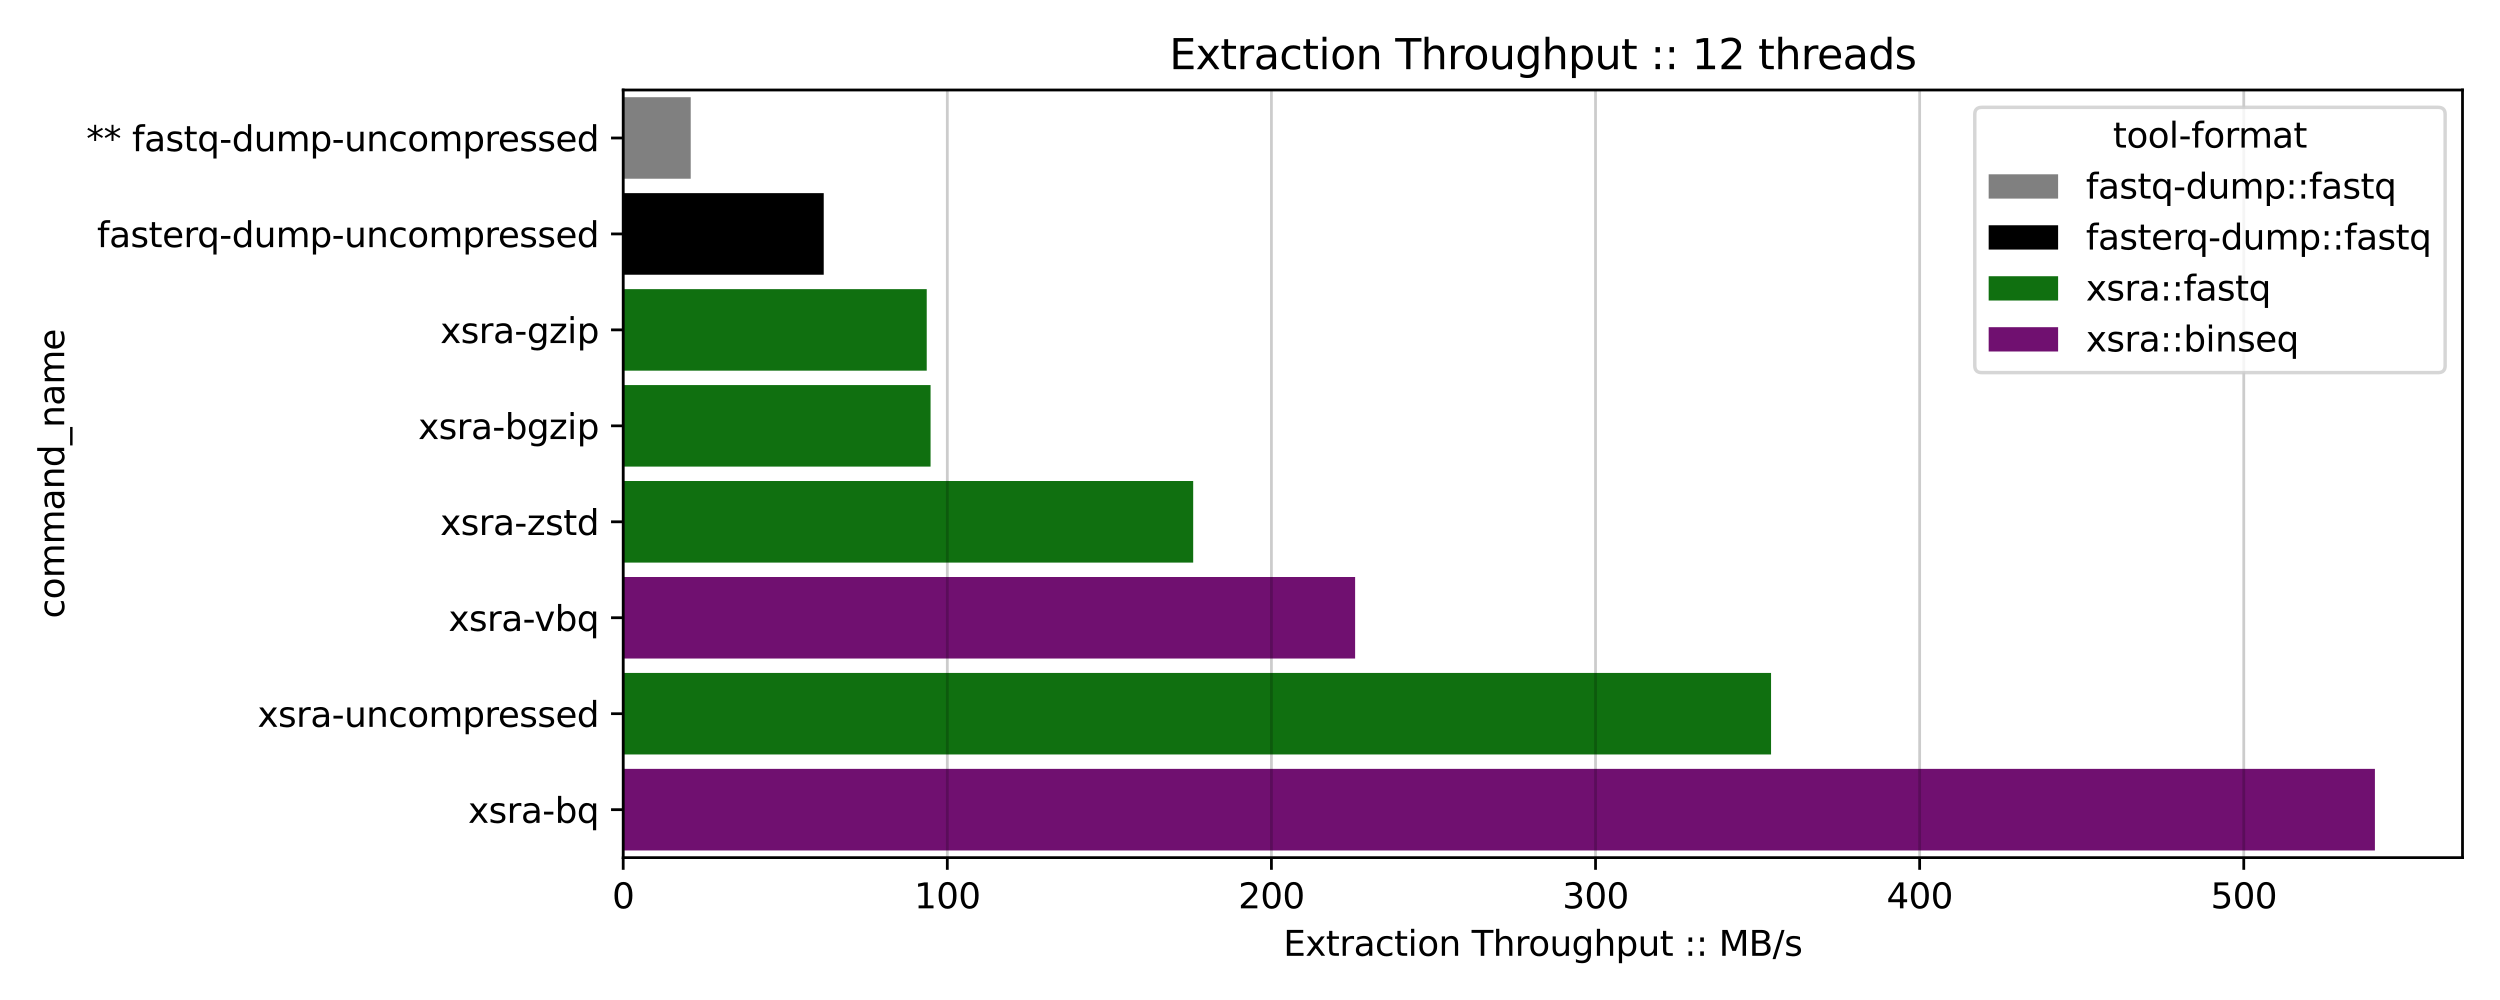 <?xml version="1.0" encoding="utf-8" standalone="no"?>
<!DOCTYPE svg PUBLIC "-//W3C//DTD SVG 1.1//EN"
  "http://www.w3.org/Graphics/SVG/1.1/DTD/svg11.dtd">
<svg xmlns:xlink="http://www.w3.org/1999/xlink" width="720pt" height="288pt" viewBox="0 0 720 288" xmlns="http://www.w3.org/2000/svg" version="1.1">
 <defs>
  <style type="text/css">*{stroke-linejoin: round; stroke-linecap: butt}</style>
 </defs>
 <g id="figure_1">
  <g id="patch_1">
   <path d="M 0 288 
L 720 288 
L 720 0 
L 0 0 
z
" style="fill: #ffffff"/>
  </g>
  <g id="axes_1">
   <g id="patch_2">
    <path d="M 179.48 247 
L 709.2 247 
L 709.2 25.92 
L 179.48 25.92 
z
" style="fill: #ffffff"/>
   </g>
   <g id="patch_3">
    <path d="M 179.48 27.993 
L 198.928 27.993 
L 198.928 51.482 
L 179.48 51.482 
z
" clip-path="url(#p3d5d126e64)" style="fill: #808080"/>
   </g>
   <g id="patch_4">
    <path d="M 179.48 55.628 
L 237.234 55.628 
L 237.234 79.117 
L 179.48 79.117 
z
" clip-path="url(#p3d5d126e64)"/>
   </g>
   <g id="patch_5">
    <path d="M 179.48 83.263 
L 266.899 83.263 
L 266.899 106.752 
L 179.48 106.752 
z
" clip-path="url(#p3d5d126e64)" style="fill: #107010"/>
   </g>
   <g id="patch_6">
    <path d="M 179.48 110.898 
L 268.004 110.898 
L 268.004 134.387 
L 179.48 134.387 
z
" clip-path="url(#p3d5d126e64)" style="fill: #107010"/>
   </g>
   <g id="patch_7">
    <path d="M 179.48 138.533 
L 343.639 138.533 
L 343.639 162.022 
L 179.48 162.022 
z
" clip-path="url(#p3d5d126e64)" style="fill: #107010"/>
   </g>
   <g id="patch_8">
    <path d="M 179.48 193.803 
L 510.064 193.803 
L 510.064 217.292 
L 179.48 217.292 
z
" clip-path="url(#p3d5d126e64)" style="fill: #107010"/>
   </g>
   <g id="patch_9">
    <path d="M 179.48 166.168 
L 390.275 166.168 
L 390.275 189.657 
L 179.48 189.657 
z
" clip-path="url(#p3d5d126e64)" style="fill: #701070"/>
   </g>
   <g id="patch_10">
    <path d="M 179.48 221.438 
L 683.975 221.438 
L 683.975 244.927 
L 179.48 244.927 
z
" clip-path="url(#p3d5d126e64)" style="fill: #701070"/>
   </g>
   <g id="patch_11">
    <path d="M 179.48 39.737 
L 179.48 39.737 
L 179.48 39.737 
L 179.48 39.737 
z
" clip-path="url(#p3d5d126e64)" style="fill: #808080"/>
   </g>
   <g id="patch_12">
    <path d="M 179.48 39.737 
L 179.48 39.737 
L 179.48 39.737 
L 179.48 39.737 
z
" clip-path="url(#p3d5d126e64)"/>
   </g>
   <g id="patch_13">
    <path d="M 179.48 39.737 
L 179.48 39.737 
L 179.48 39.737 
L 179.48 39.737 
z
" clip-path="url(#p3d5d126e64)" style="fill: #107010"/>
   </g>
   <g id="patch_14">
    <path d="M 179.48 39.737 
L 179.48 39.737 
L 179.48 39.737 
L 179.48 39.737 
z
" clip-path="url(#p3d5d126e64)" style="fill: #701070"/>
   </g>
   <g id="matplotlib.axis_1">
    <g id="xtick_1">
     <g id="line2d_1">
      <path d="M 179.48 247 
L 179.48 25.92 
" clip-path="url(#p3d5d126e64)" style="fill: none; stroke: #000000; stroke-opacity: 0.2; stroke-width: 0.8; stroke-linecap: square"/>
     </g>
     <g id="line2d_2">
      <defs>
       <path id="m849b714be5" d="M 0 0 
L 0 3.5 
" style="stroke: #000000; stroke-width: 0.8"/>
      </defs>
      <g>
       <use xlink:href="#m849b714be5" x="179.48" y="247" style="stroke: #000000; stroke-width: 0.8"/>
      </g>
     </g>
     <g id="text_1">
      <!-- 0 -->
      <g transform="translate(176.299 261.598) scale(0.1 -0.1)">
       <defs>
        <path id="DejaVuSans-30" d="M 2034 4250 
Q 1547 4250 1301 3770 
Q 1056 3291 1056 2328 
Q 1056 1369 1301 889 
Q 1547 409 2034 409 
Q 2525 409 2770 889 
Q 3016 1369 3016 2328 
Q 3016 3291 2770 3770 
Q 2525 4250 2034 4250 
z
M 2034 4750 
Q 2819 4750 3233 4129 
Q 3647 3509 3647 2328 
Q 3647 1150 3233 529 
Q 2819 -91 2034 -91 
Q 1250 -91 836 529 
Q 422 1150 422 2328 
Q 422 3509 836 4129 
Q 1250 4750 2034 4750 
z
" transform="scale(0.016)"/>
       </defs>
       <use xlink:href="#DejaVuSans-30"/>
      </g>
     </g>
    </g>
    <g id="xtick_2">
     <g id="line2d_3">
      <path d="M 272.825 247 
L 272.825 25.92 
" clip-path="url(#p3d5d126e64)" style="fill: none; stroke: #000000; stroke-opacity: 0.2; stroke-width: 0.8; stroke-linecap: square"/>
     </g>
     <g id="line2d_4">
      <g>
       <use xlink:href="#m849b714be5" x="272.825" y="247" style="stroke: #000000; stroke-width: 0.8"/>
      </g>
     </g>
     <g id="text_2">
      <!-- 100 -->
      <g transform="translate(263.281 261.598) scale(0.1 -0.1)">
       <defs>
        <path id="DejaVuSans-31" d="M 794 531 
L 1825 531 
L 1825 4091 
L 703 3866 
L 703 4441 
L 1819 4666 
L 2450 4666 
L 2450 531 
L 3481 531 
L 3481 0 
L 794 0 
L 794 531 
z
" transform="scale(0.016)"/>
       </defs>
       <use xlink:href="#DejaVuSans-31"/>
       <use xlink:href="#DejaVuSans-30" transform="translate(63.623 0)"/>
       <use xlink:href="#DejaVuSans-30" transform="translate(127.246 0)"/>
      </g>
     </g>
    </g>
    <g id="xtick_3">
     <g id="line2d_5">
      <path d="M 366.169 247 
L 366.169 25.92 
" clip-path="url(#p3d5d126e64)" style="fill: none; stroke: #000000; stroke-opacity: 0.2; stroke-width: 0.8; stroke-linecap: square"/>
     </g>
     <g id="line2d_6">
      <g>
       <use xlink:href="#m849b714be5" x="366.169" y="247" style="stroke: #000000; stroke-width: 0.8"/>
      </g>
     </g>
     <g id="text_3">
      <!-- 200 -->
      <g transform="translate(356.625 261.598) scale(0.1 -0.1)">
       <defs>
        <path id="DejaVuSans-32" d="M 1228 531 
L 3431 531 
L 3431 0 
L 469 0 
L 469 531 
Q 828 903 1448 1529 
Q 2069 2156 2228 2338 
Q 2531 2678 2651 2914 
Q 2772 3150 2772 3378 
Q 2772 3750 2511 3984 
Q 2250 4219 1831 4219 
Q 1534 4219 1204 4116 
Q 875 4013 500 3803 
L 500 4441 
Q 881 4594 1212 4672 
Q 1544 4750 1819 4750 
Q 2544 4750 2975 4387 
Q 3406 4025 3406 3419 
Q 3406 3131 3298 2873 
Q 3191 2616 2906 2266 
Q 2828 2175 2409 1742 
Q 1991 1309 1228 531 
z
" transform="scale(0.016)"/>
       </defs>
       <use xlink:href="#DejaVuSans-32"/>
       <use xlink:href="#DejaVuSans-30" transform="translate(63.623 0)"/>
       <use xlink:href="#DejaVuSans-30" transform="translate(127.246 0)"/>
      </g>
     </g>
    </g>
    <g id="xtick_4">
     <g id="line2d_7">
      <path d="M 459.514 247 
L 459.514 25.92 
" clip-path="url(#p3d5d126e64)" style="fill: none; stroke: #000000; stroke-opacity: 0.2; stroke-width: 0.8; stroke-linecap: square"/>
     </g>
     <g id="line2d_8">
      <g>
       <use xlink:href="#m849b714be5" x="459.514" y="247" style="stroke: #000000; stroke-width: 0.8"/>
      </g>
     </g>
     <g id="text_4">
      <!-- 300 -->
      <g transform="translate(449.97 261.598) scale(0.1 -0.1)">
       <defs>
        <path id="DejaVuSans-33" d="M 2597 2516 
Q 3050 2419 3304 2112 
Q 3559 1806 3559 1356 
Q 3559 666 3084 287 
Q 2609 -91 1734 -91 
Q 1441 -91 1130 -33 
Q 819 25 488 141 
L 488 750 
Q 750 597 1062 519 
Q 1375 441 1716 441 
Q 2309 441 2620 675 
Q 2931 909 2931 1356 
Q 2931 1769 2642 2001 
Q 2353 2234 1838 2234 
L 1294 2234 
L 1294 2753 
L 1863 2753 
Q 2328 2753 2575 2939 
Q 2822 3125 2822 3475 
Q 2822 3834 2567 4026 
Q 2313 4219 1838 4219 
Q 1578 4219 1281 4162 
Q 984 4106 628 3988 
L 628 4550 
Q 988 4650 1302 4700 
Q 1616 4750 1894 4750 
Q 2613 4750 3031 4423 
Q 3450 4097 3450 3541 
Q 3450 3153 3228 2886 
Q 3006 2619 2597 2516 
z
" transform="scale(0.016)"/>
       </defs>
       <use xlink:href="#DejaVuSans-33"/>
       <use xlink:href="#DejaVuSans-30" transform="translate(63.623 0)"/>
       <use xlink:href="#DejaVuSans-30" transform="translate(127.246 0)"/>
      </g>
     </g>
    </g>
    <g id="xtick_5">
     <g id="line2d_9">
      <path d="M 552.858 247 
L 552.858 25.92 
" clip-path="url(#p3d5d126e64)" style="fill: none; stroke: #000000; stroke-opacity: 0.2; stroke-width: 0.8; stroke-linecap: square"/>
     </g>
     <g id="line2d_10">
      <g>
       <use xlink:href="#m849b714be5" x="552.858" y="247" style="stroke: #000000; stroke-width: 0.8"/>
      </g>
     </g>
     <g id="text_5">
      <!-- 400 -->
      <g transform="translate(543.314 261.598) scale(0.1 -0.1)">
       <defs>
        <path id="DejaVuSans-34" d="M 2419 4116 
L 825 1625 
L 2419 1625 
L 2419 4116 
z
M 2253 4666 
L 3047 4666 
L 3047 1625 
L 3713 1625 
L 3713 1100 
L 3047 1100 
L 3047 0 
L 2419 0 
L 2419 1100 
L 313 1100 
L 313 1709 
L 2253 4666 
z
" transform="scale(0.016)"/>
       </defs>
       <use xlink:href="#DejaVuSans-34"/>
       <use xlink:href="#DejaVuSans-30" transform="translate(63.623 0)"/>
       <use xlink:href="#DejaVuSans-30" transform="translate(127.246 0)"/>
      </g>
     </g>
    </g>
    <g id="xtick_6">
     <g id="line2d_11">
      <path d="M 646.203 247 
L 646.203 25.92 
" clip-path="url(#p3d5d126e64)" style="fill: none; stroke: #000000; stroke-opacity: 0.2; stroke-width: 0.8; stroke-linecap: square"/>
     </g>
     <g id="line2d_12">
      <g>
       <use xlink:href="#m849b714be5" x="646.203" y="247" style="stroke: #000000; stroke-width: 0.8"/>
      </g>
     </g>
     <g id="text_6">
      <!-- 500 -->
      <g transform="translate(636.659 261.598) scale(0.1 -0.1)">
       <defs>
        <path id="DejaVuSans-35" d="M 691 4666 
L 3169 4666 
L 3169 4134 
L 1269 4134 
L 1269 2991 
Q 1406 3038 1543 3061 
Q 1681 3084 1819 3084 
Q 2600 3084 3056 2656 
Q 3513 2228 3513 1497 
Q 3513 744 3044 326 
Q 2575 -91 1722 -91 
Q 1428 -91 1123 -41 
Q 819 9 494 109 
L 494 744 
Q 775 591 1075 516 
Q 1375 441 1709 441 
Q 2250 441 2565 725 
Q 2881 1009 2881 1497 
Q 2881 1984 2565 2268 
Q 2250 2553 1709 2553 
Q 1456 2553 1204 2497 
Q 953 2441 691 2322 
L 691 4666 
z
" transform="scale(0.016)"/>
       </defs>
       <use xlink:href="#DejaVuSans-35"/>
       <use xlink:href="#DejaVuSans-30" transform="translate(63.623 0)"/>
       <use xlink:href="#DejaVuSans-30" transform="translate(127.246 0)"/>
      </g>
     </g>
    </g>
    <g id="text_7">
     <!-- Extraction Throughput :: MB/s -->
     <g transform="translate(369.606 275.277) scale(0.1 -0.1)">
      <defs>
       <path id="DejaVuSans-45" d="M 628 4666 
L 3578 4666 
L 3578 4134 
L 1259 4134 
L 1259 2753 
L 3481 2753 
L 3481 2222 
L 1259 2222 
L 1259 531 
L 3634 531 
L 3634 0 
L 628 0 
L 628 4666 
z
" transform="scale(0.016)"/>
       <path id="DejaVuSans-78" d="M 3513 3500 
L 2247 1797 
L 3578 0 
L 2900 0 
L 1881 1375 
L 863 0 
L 184 0 
L 1544 1831 
L 300 3500 
L 978 3500 
L 1906 2253 
L 2834 3500 
L 3513 3500 
z
" transform="scale(0.016)"/>
       <path id="DejaVuSans-74" d="M 1172 4494 
L 1172 3500 
L 2356 3500 
L 2356 3053 
L 1172 3053 
L 1172 1153 
Q 1172 725 1289 603 
Q 1406 481 1766 481 
L 2356 481 
L 2356 0 
L 1766 0 
Q 1100 0 847 248 
Q 594 497 594 1153 
L 594 3053 
L 172 3053 
L 172 3500 
L 594 3500 
L 594 4494 
L 1172 4494 
z
" transform="scale(0.016)"/>
       <path id="DejaVuSans-72" d="M 2631 2963 
Q 2534 3019 2420 3045 
Q 2306 3072 2169 3072 
Q 1681 3072 1420 2755 
Q 1159 2438 1159 1844 
L 1159 0 
L 581 0 
L 581 3500 
L 1159 3500 
L 1159 2956 
Q 1341 3275 1631 3429 
Q 1922 3584 2338 3584 
Q 2397 3584 2469 3576 
Q 2541 3569 2628 3553 
L 2631 2963 
z
" transform="scale(0.016)"/>
       <path id="DejaVuSans-61" d="M 2194 1759 
Q 1497 1759 1228 1600 
Q 959 1441 959 1056 
Q 959 750 1161 570 
Q 1363 391 1709 391 
Q 2188 391 2477 730 
Q 2766 1069 2766 1631 
L 2766 1759 
L 2194 1759 
z
M 3341 1997 
L 3341 0 
L 2766 0 
L 2766 531 
Q 2569 213 2275 61 
Q 1981 -91 1556 -91 
Q 1019 -91 701 211 
Q 384 513 384 1019 
Q 384 1609 779 1909 
Q 1175 2209 1959 2209 
L 2766 2209 
L 2766 2266 
Q 2766 2663 2505 2880 
Q 2244 3097 1772 3097 
Q 1472 3097 1187 3025 
Q 903 2953 641 2809 
L 641 3341 
Q 956 3463 1253 3523 
Q 1550 3584 1831 3584 
Q 2591 3584 2966 3190 
Q 3341 2797 3341 1997 
z
" transform="scale(0.016)"/>
       <path id="DejaVuSans-63" d="M 3122 3366 
L 3122 2828 
Q 2878 2963 2633 3030 
Q 2388 3097 2138 3097 
Q 1578 3097 1268 2742 
Q 959 2388 959 1747 
Q 959 1106 1268 751 
Q 1578 397 2138 397 
Q 2388 397 2633 464 
Q 2878 531 3122 666 
L 3122 134 
Q 2881 22 2623 -34 
Q 2366 -91 2075 -91 
Q 1284 -91 818 406 
Q 353 903 353 1747 
Q 353 2603 823 3093 
Q 1294 3584 2113 3584 
Q 2378 3584 2631 3529 
Q 2884 3475 3122 3366 
z
" transform="scale(0.016)"/>
       <path id="DejaVuSans-69" d="M 603 3500 
L 1178 3500 
L 1178 0 
L 603 0 
L 603 3500 
z
M 603 4863 
L 1178 4863 
L 1178 4134 
L 603 4134 
L 603 4863 
z
" transform="scale(0.016)"/>
       <path id="DejaVuSans-6f" d="M 1959 3097 
Q 1497 3097 1228 2736 
Q 959 2375 959 1747 
Q 959 1119 1226 758 
Q 1494 397 1959 397 
Q 2419 397 2687 759 
Q 2956 1122 2956 1747 
Q 2956 2369 2687 2733 
Q 2419 3097 1959 3097 
z
M 1959 3584 
Q 2709 3584 3137 3096 
Q 3566 2609 3566 1747 
Q 3566 888 3137 398 
Q 2709 -91 1959 -91 
Q 1206 -91 779 398 
Q 353 888 353 1747 
Q 353 2609 779 3096 
Q 1206 3584 1959 3584 
z
" transform="scale(0.016)"/>
       <path id="DejaVuSans-6e" d="M 3513 2113 
L 3513 0 
L 2938 0 
L 2938 2094 
Q 2938 2591 2744 2837 
Q 2550 3084 2163 3084 
Q 1697 3084 1428 2787 
Q 1159 2491 1159 1978 
L 1159 0 
L 581 0 
L 581 3500 
L 1159 3500 
L 1159 2956 
Q 1366 3272 1645 3428 
Q 1925 3584 2291 3584 
Q 2894 3584 3203 3211 
Q 3513 2838 3513 2113 
z
" transform="scale(0.016)"/>
       <path id="DejaVuSans-20" transform="scale(0.016)"/>
       <path id="DejaVuSans-54" d="M -19 4666 
L 3928 4666 
L 3928 4134 
L 2272 4134 
L 2272 0 
L 1638 0 
L 1638 4134 
L -19 4134 
L -19 4666 
z
" transform="scale(0.016)"/>
       <path id="DejaVuSans-68" d="M 3513 2113 
L 3513 0 
L 2938 0 
L 2938 2094 
Q 2938 2591 2744 2837 
Q 2550 3084 2163 3084 
Q 1697 3084 1428 2787 
Q 1159 2491 1159 1978 
L 1159 0 
L 581 0 
L 581 4863 
L 1159 4863 
L 1159 2956 
Q 1366 3272 1645 3428 
Q 1925 3584 2291 3584 
Q 2894 3584 3203 3211 
Q 3513 2838 3513 2113 
z
" transform="scale(0.016)"/>
       <path id="DejaVuSans-75" d="M 544 1381 
L 544 3500 
L 1119 3500 
L 1119 1403 
Q 1119 906 1312 657 
Q 1506 409 1894 409 
Q 2359 409 2629 706 
Q 2900 1003 2900 1516 
L 2900 3500 
L 3475 3500 
L 3475 0 
L 2900 0 
L 2900 538 
Q 2691 219 2414 64 
Q 2138 -91 1772 -91 
Q 1169 -91 856 284 
Q 544 659 544 1381 
z
M 1991 3584 
L 1991 3584 
z
" transform="scale(0.016)"/>
       <path id="DejaVuSans-67" d="M 2906 1791 
Q 2906 2416 2648 2759 
Q 2391 3103 1925 3103 
Q 1463 3103 1205 2759 
Q 947 2416 947 1791 
Q 947 1169 1205 825 
Q 1463 481 1925 481 
Q 2391 481 2648 825 
Q 2906 1169 2906 1791 
z
M 3481 434 
Q 3481 -459 3084 -895 
Q 2688 -1331 1869 -1331 
Q 1566 -1331 1297 -1286 
Q 1028 -1241 775 -1147 
L 775 -588 
Q 1028 -725 1275 -790 
Q 1522 -856 1778 -856 
Q 2344 -856 2625 -561 
Q 2906 -266 2906 331 
L 2906 616 
Q 2728 306 2450 153 
Q 2172 0 1784 0 
Q 1141 0 747 490 
Q 353 981 353 1791 
Q 353 2603 747 3093 
Q 1141 3584 1784 3584 
Q 2172 3584 2450 3431 
Q 2728 3278 2906 2969 
L 2906 3500 
L 3481 3500 
L 3481 434 
z
" transform="scale(0.016)"/>
       <path id="DejaVuSans-70" d="M 1159 525 
L 1159 -1331 
L 581 -1331 
L 581 3500 
L 1159 3500 
L 1159 2969 
Q 1341 3281 1617 3432 
Q 1894 3584 2278 3584 
Q 2916 3584 3314 3078 
Q 3713 2572 3713 1747 
Q 3713 922 3314 415 
Q 2916 -91 2278 -91 
Q 1894 -91 1617 61 
Q 1341 213 1159 525 
z
M 3116 1747 
Q 3116 2381 2855 2742 
Q 2594 3103 2138 3103 
Q 1681 3103 1420 2742 
Q 1159 2381 1159 1747 
Q 1159 1113 1420 752 
Q 1681 391 2138 391 
Q 2594 391 2855 752 
Q 3116 1113 3116 1747 
z
" transform="scale(0.016)"/>
       <path id="DejaVuSans-3a" d="M 750 794 
L 1409 794 
L 1409 0 
L 750 0 
L 750 794 
z
M 750 3309 
L 1409 3309 
L 1409 2516 
L 750 2516 
L 750 3309 
z
" transform="scale(0.016)"/>
       <path id="DejaVuSans-4d" d="M 628 4666 
L 1569 4666 
L 2759 1491 
L 3956 4666 
L 4897 4666 
L 4897 0 
L 4281 0 
L 4281 4097 
L 3078 897 
L 2444 897 
L 1241 4097 
L 1241 0 
L 628 0 
L 628 4666 
z
" transform="scale(0.016)"/>
       <path id="DejaVuSans-42" d="M 1259 2228 
L 1259 519 
L 2272 519 
Q 2781 519 3026 730 
Q 3272 941 3272 1375 
Q 3272 1813 3026 2020 
Q 2781 2228 2272 2228 
L 1259 2228 
z
M 1259 4147 
L 1259 2741 
L 2194 2741 
Q 2656 2741 2882 2914 
Q 3109 3088 3109 3444 
Q 3109 3797 2882 3972 
Q 2656 4147 2194 4147 
L 1259 4147 
z
M 628 4666 
L 2241 4666 
Q 2963 4666 3353 4366 
Q 3744 4066 3744 3513 
Q 3744 3084 3544 2831 
Q 3344 2578 2956 2516 
Q 3422 2416 3680 2098 
Q 3938 1781 3938 1306 
Q 3938 681 3513 340 
Q 3088 0 2303 0 
L 628 0 
L 628 4666 
z
" transform="scale(0.016)"/>
       <path id="DejaVuSans-2f" d="M 1625 4666 
L 2156 4666 
L 531 -594 
L 0 -594 
L 1625 4666 
z
" transform="scale(0.016)"/>
       <path id="DejaVuSans-73" d="M 2834 3397 
L 2834 2853 
Q 2591 2978 2328 3040 
Q 2066 3103 1784 3103 
Q 1356 3103 1142 2972 
Q 928 2841 928 2578 
Q 928 2378 1081 2264 
Q 1234 2150 1697 2047 
L 1894 2003 
Q 2506 1872 2764 1633 
Q 3022 1394 3022 966 
Q 3022 478 2636 193 
Q 2250 -91 1575 -91 
Q 1294 -91 989 -36 
Q 684 19 347 128 
L 347 722 
Q 666 556 975 473 
Q 1284 391 1588 391 
Q 1994 391 2212 530 
Q 2431 669 2431 922 
Q 2431 1156 2273 1281 
Q 2116 1406 1581 1522 
L 1381 1569 
Q 847 1681 609 1914 
Q 372 2147 372 2553 
Q 372 3047 722 3315 
Q 1072 3584 1716 3584 
Q 2034 3584 2315 3537 
Q 2597 3491 2834 3397 
z
" transform="scale(0.016)"/>
      </defs>
      <use xlink:href="#DejaVuSans-45"/>
      <use xlink:href="#DejaVuSans-78" transform="translate(63.184 0)"/>
      <use xlink:href="#DejaVuSans-74" transform="translate(122.363 0)"/>
      <use xlink:href="#DejaVuSans-72" transform="translate(161.572 0)"/>
      <use xlink:href="#DejaVuSans-61" transform="translate(202.686 0)"/>
      <use xlink:href="#DejaVuSans-63" transform="translate(263.965 0)"/>
      <use xlink:href="#DejaVuSans-74" transform="translate(318.945 0)"/>
      <use xlink:href="#DejaVuSans-69" transform="translate(358.154 0)"/>
      <use xlink:href="#DejaVuSans-6f" transform="translate(385.938 0)"/>
      <use xlink:href="#DejaVuSans-6e" transform="translate(447.119 0)"/>
      <use xlink:href="#DejaVuSans-20" transform="translate(510.498 0)"/>
      <use xlink:href="#DejaVuSans-54" transform="translate(542.285 0)"/>
      <use xlink:href="#DejaVuSans-68" transform="translate(603.369 0)"/>
      <use xlink:href="#DejaVuSans-72" transform="translate(666.748 0)"/>
      <use xlink:href="#DejaVuSans-6f" transform="translate(705.611 0)"/>
      <use xlink:href="#DejaVuSans-75" transform="translate(766.793 0)"/>
      <use xlink:href="#DejaVuSans-67" transform="translate(830.172 0)"/>
      <use xlink:href="#DejaVuSans-68" transform="translate(893.648 0)"/>
      <use xlink:href="#DejaVuSans-70" transform="translate(957.027 0)"/>
      <use xlink:href="#DejaVuSans-75" transform="translate(1020.504 0)"/>
      <use xlink:href="#DejaVuSans-74" transform="translate(1083.883 0)"/>
      <use xlink:href="#DejaVuSans-20" transform="translate(1123.092 0)"/>
      <use xlink:href="#DejaVuSans-3a" transform="translate(1154.879 0)"/>
      <use xlink:href="#DejaVuSans-3a" transform="translate(1188.57 0)"/>
      <use xlink:href="#DejaVuSans-20" transform="translate(1222.262 0)"/>
      <use xlink:href="#DejaVuSans-4d" transform="translate(1254.049 0)"/>
      <use xlink:href="#DejaVuSans-42" transform="translate(1340.328 0)"/>
      <use xlink:href="#DejaVuSans-2f" transform="translate(1408.932 0)"/>
      <use xlink:href="#DejaVuSans-73" transform="translate(1442.623 0)"/>
     </g>
    </g>
   </g>
   <g id="matplotlib.axis_2">
    <g id="ytick_1">
     <g id="line2d_13">
      <defs>
       <path id="m733fa23ccf" d="M 0 0 
L -3.5 0 
" style="stroke: #000000; stroke-width: 0.8"/>
      </defs>
      <g>
       <use xlink:href="#m733fa23ccf" x="179.48" y="39.737" style="stroke: #000000; stroke-width: 0.8"/>
      </g>
     </g>
     <g id="text_8">
      <!-- ** fastq-dump-uncompressed -->
      <g transform="translate(24.844 43.537) scale(0.1 -0.1)">
       <defs>
        <path id="DejaVuSans-2a" d="M 3009 3897 
L 1888 3291 
L 3009 2681 
L 2828 2375 
L 1778 3009 
L 1778 1831 
L 1422 1831 
L 1422 3009 
L 372 2375 
L 191 2681 
L 1313 3291 
L 191 3897 
L 372 4206 
L 1422 3572 
L 1422 4750 
L 1778 4750 
L 1778 3572 
L 2828 4206 
L 3009 3897 
z
" transform="scale(0.016)"/>
        <path id="DejaVuSans-66" d="M 2375 4863 
L 2375 4384 
L 1825 4384 
Q 1516 4384 1395 4259 
Q 1275 4134 1275 3809 
L 1275 3500 
L 2222 3500 
L 2222 3053 
L 1275 3053 
L 1275 0 
L 697 0 
L 697 3053 
L 147 3053 
L 147 3500 
L 697 3500 
L 697 3744 
Q 697 4328 969 4595 
Q 1241 4863 1831 4863 
L 2375 4863 
z
" transform="scale(0.016)"/>
        <path id="DejaVuSans-71" d="M 947 1747 
Q 947 1113 1208 752 
Q 1469 391 1925 391 
Q 2381 391 2643 752 
Q 2906 1113 2906 1747 
Q 2906 2381 2643 2742 
Q 2381 3103 1925 3103 
Q 1469 3103 1208 2742 
Q 947 2381 947 1747 
z
M 2906 525 
Q 2725 213 2448 61 
Q 2172 -91 1784 -91 
Q 1150 -91 751 415 
Q 353 922 353 1747 
Q 353 2572 751 3078 
Q 1150 3584 1784 3584 
Q 2172 3584 2448 3432 
Q 2725 3281 2906 2969 
L 2906 3500 
L 3481 3500 
L 3481 -1331 
L 2906 -1331 
L 2906 525 
z
" transform="scale(0.016)"/>
        <path id="DejaVuSans-2d" d="M 313 2009 
L 1997 2009 
L 1997 1497 
L 313 1497 
L 313 2009 
z
" transform="scale(0.016)"/>
        <path id="DejaVuSans-64" d="M 2906 2969 
L 2906 4863 
L 3481 4863 
L 3481 0 
L 2906 0 
L 2906 525 
Q 2725 213 2448 61 
Q 2172 -91 1784 -91 
Q 1150 -91 751 415 
Q 353 922 353 1747 
Q 353 2572 751 3078 
Q 1150 3584 1784 3584 
Q 2172 3584 2448 3432 
Q 2725 3281 2906 2969 
z
M 947 1747 
Q 947 1113 1208 752 
Q 1469 391 1925 391 
Q 2381 391 2643 752 
Q 2906 1113 2906 1747 
Q 2906 2381 2643 2742 
Q 2381 3103 1925 3103 
Q 1469 3103 1208 2742 
Q 947 2381 947 1747 
z
" transform="scale(0.016)"/>
        <path id="DejaVuSans-6d" d="M 3328 2828 
Q 3544 3216 3844 3400 
Q 4144 3584 4550 3584 
Q 5097 3584 5394 3201 
Q 5691 2819 5691 2113 
L 5691 0 
L 5113 0 
L 5113 2094 
Q 5113 2597 4934 2840 
Q 4756 3084 4391 3084 
Q 3944 3084 3684 2787 
Q 3425 2491 3425 1978 
L 3425 0 
L 2847 0 
L 2847 2094 
Q 2847 2600 2669 2842 
Q 2491 3084 2119 3084 
Q 1678 3084 1418 2786 
Q 1159 2488 1159 1978 
L 1159 0 
L 581 0 
L 581 3500 
L 1159 3500 
L 1159 2956 
Q 1356 3278 1631 3431 
Q 1906 3584 2284 3584 
Q 2666 3584 2933 3390 
Q 3200 3197 3328 2828 
z
" transform="scale(0.016)"/>
        <path id="DejaVuSans-65" d="M 3597 1894 
L 3597 1613 
L 953 1613 
Q 991 1019 1311 708 
Q 1631 397 2203 397 
Q 2534 397 2845 478 
Q 3156 559 3463 722 
L 3463 178 
Q 3153 47 2828 -22 
Q 2503 -91 2169 -91 
Q 1331 -91 842 396 
Q 353 884 353 1716 
Q 353 2575 817 3079 
Q 1281 3584 2069 3584 
Q 2775 3584 3186 3129 
Q 3597 2675 3597 1894 
z
M 3022 2063 
Q 3016 2534 2758 2815 
Q 2500 3097 2075 3097 
Q 1594 3097 1305 2825 
Q 1016 2553 972 2059 
L 3022 2063 
z
" transform="scale(0.016)"/>
       </defs>
       <use xlink:href="#DejaVuSans-2a"/>
       <use xlink:href="#DejaVuSans-2a" transform="translate(50 0)"/>
       <use xlink:href="#DejaVuSans-20" transform="translate(100 0)"/>
       <use xlink:href="#DejaVuSans-66" transform="translate(131.787 0)"/>
       <use xlink:href="#DejaVuSans-61" transform="translate(166.992 0)"/>
       <use xlink:href="#DejaVuSans-73" transform="translate(228.271 0)"/>
       <use xlink:href="#DejaVuSans-74" transform="translate(280.371 0)"/>
       <use xlink:href="#DejaVuSans-71" transform="translate(319.58 0)"/>
       <use xlink:href="#DejaVuSans-2d" transform="translate(383.057 0)"/>
       <use xlink:href="#DejaVuSans-64" transform="translate(419.141 0)"/>
       <use xlink:href="#DejaVuSans-75" transform="translate(482.617 0)"/>
       <use xlink:href="#DejaVuSans-6d" transform="translate(545.996 0)"/>
       <use xlink:href="#DejaVuSans-70" transform="translate(643.408 0)"/>
       <use xlink:href="#DejaVuSans-2d" transform="translate(706.885 0)"/>
       <use xlink:href="#DejaVuSans-75" transform="translate(742.969 0)"/>
       <use xlink:href="#DejaVuSans-6e" transform="translate(806.348 0)"/>
       <use xlink:href="#DejaVuSans-63" transform="translate(869.727 0)"/>
       <use xlink:href="#DejaVuSans-6f" transform="translate(924.707 0)"/>
       <use xlink:href="#DejaVuSans-6d" transform="translate(985.889 0)"/>
       <use xlink:href="#DejaVuSans-70" transform="translate(1083.301 0)"/>
       <use xlink:href="#DejaVuSans-72" transform="translate(1146.777 0)"/>
       <use xlink:href="#DejaVuSans-65" transform="translate(1185.641 0)"/>
       <use xlink:href="#DejaVuSans-73" transform="translate(1247.164 0)"/>
       <use xlink:href="#DejaVuSans-73" transform="translate(1299.264 0)"/>
       <use xlink:href="#DejaVuSans-65" transform="translate(1351.363 0)"/>
       <use xlink:href="#DejaVuSans-64" transform="translate(1412.887 0)"/>
      </g>
     </g>
    </g>
    <g id="ytick_2">
     <g id="line2d_14">
      <g>
       <use xlink:href="#m733fa23ccf" x="179.48" y="67.373" style="stroke: #000000; stroke-width: 0.8"/>
      </g>
     </g>
     <g id="text_9">
      <!-- fasterq-dump-uncompressed -->
      <g transform="translate(27.933 71.172) scale(0.1 -0.1)">
       <use xlink:href="#DejaVuSans-66"/>
       <use xlink:href="#DejaVuSans-61" transform="translate(35.205 0)"/>
       <use xlink:href="#DejaVuSans-73" transform="translate(96.484 0)"/>
       <use xlink:href="#DejaVuSans-74" transform="translate(148.584 0)"/>
       <use xlink:href="#DejaVuSans-65" transform="translate(187.793 0)"/>
       <use xlink:href="#DejaVuSans-72" transform="translate(249.316 0)"/>
       <use xlink:href="#DejaVuSans-71" transform="translate(288.68 0)"/>
       <use xlink:href="#DejaVuSans-2d" transform="translate(352.156 0)"/>
       <use xlink:href="#DejaVuSans-64" transform="translate(388.24 0)"/>
       <use xlink:href="#DejaVuSans-75" transform="translate(451.717 0)"/>
       <use xlink:href="#DejaVuSans-6d" transform="translate(515.096 0)"/>
       <use xlink:href="#DejaVuSans-70" transform="translate(612.508 0)"/>
       <use xlink:href="#DejaVuSans-2d" transform="translate(675.984 0)"/>
       <use xlink:href="#DejaVuSans-75" transform="translate(712.068 0)"/>
       <use xlink:href="#DejaVuSans-6e" transform="translate(775.447 0)"/>
       <use xlink:href="#DejaVuSans-63" transform="translate(838.826 0)"/>
       <use xlink:href="#DejaVuSans-6f" transform="translate(893.807 0)"/>
       <use xlink:href="#DejaVuSans-6d" transform="translate(954.988 0)"/>
       <use xlink:href="#DejaVuSans-70" transform="translate(1052.4 0)"/>
       <use xlink:href="#DejaVuSans-72" transform="translate(1115.877 0)"/>
       <use xlink:href="#DejaVuSans-65" transform="translate(1154.74 0)"/>
       <use xlink:href="#DejaVuSans-73" transform="translate(1216.264 0)"/>
       <use xlink:href="#DejaVuSans-73" transform="translate(1268.363 0)"/>
       <use xlink:href="#DejaVuSans-65" transform="translate(1320.463 0)"/>
       <use xlink:href="#DejaVuSans-64" transform="translate(1381.986 0)"/>
      </g>
     </g>
    </g>
    <g id="ytick_3">
     <g id="line2d_15">
      <g>
       <use xlink:href="#m733fa23ccf" x="179.48" y="95.007" style="stroke: #000000; stroke-width: 0.8"/>
      </g>
     </g>
     <g id="text_10">
      <!-- xsra-gzip -->
      <g transform="translate(126.782 98.807) scale(0.1 -0.1)">
       <defs>
        <path id="DejaVuSans-7a" d="M 353 3500 
L 3084 3500 
L 3084 2975 
L 922 459 
L 3084 459 
L 3084 0 
L 275 0 
L 275 525 
L 2438 3041 
L 353 3041 
L 353 3500 
z
" transform="scale(0.016)"/>
       </defs>
       <use xlink:href="#DejaVuSans-78"/>
       <use xlink:href="#DejaVuSans-73" transform="translate(59.18 0)"/>
       <use xlink:href="#DejaVuSans-72" transform="translate(111.279 0)"/>
       <use xlink:href="#DejaVuSans-61" transform="translate(152.393 0)"/>
       <use xlink:href="#DejaVuSans-2d" transform="translate(213.672 0)"/>
       <use xlink:href="#DejaVuSans-67" transform="translate(249.756 0)"/>
       <use xlink:href="#DejaVuSans-7a" transform="translate(313.232 0)"/>
       <use xlink:href="#DejaVuSans-69" transform="translate(365.723 0)"/>
       <use xlink:href="#DejaVuSans-70" transform="translate(393.506 0)"/>
      </g>
     </g>
    </g>
    <g id="ytick_4">
     <g id="line2d_16">
      <g>
       <use xlink:href="#m733fa23ccf" x="179.48" y="122.642" style="stroke: #000000; stroke-width: 0.8"/>
      </g>
     </g>
     <g id="text_11">
      <!-- xsra-bgzip -->
      <g transform="translate(120.433 126.442) scale(0.1 -0.1)">
       <defs>
        <path id="DejaVuSans-62" d="M 3116 1747 
Q 3116 2381 2855 2742 
Q 2594 3103 2138 3103 
Q 1681 3103 1420 2742 
Q 1159 2381 1159 1747 
Q 1159 1113 1420 752 
Q 1681 391 2138 391 
Q 2594 391 2855 752 
Q 3116 1113 3116 1747 
z
M 1159 2969 
Q 1341 3281 1617 3432 
Q 1894 3584 2278 3584 
Q 2916 3584 3314 3078 
Q 3713 2572 3713 1747 
Q 3713 922 3314 415 
Q 2916 -91 2278 -91 
Q 1894 -91 1617 61 
Q 1341 213 1159 525 
L 1159 0 
L 581 0 
L 581 4863 
L 1159 4863 
L 1159 2969 
z
" transform="scale(0.016)"/>
       </defs>
       <use xlink:href="#DejaVuSans-78"/>
       <use xlink:href="#DejaVuSans-73" transform="translate(59.18 0)"/>
       <use xlink:href="#DejaVuSans-72" transform="translate(111.279 0)"/>
       <use xlink:href="#DejaVuSans-61" transform="translate(152.393 0)"/>
       <use xlink:href="#DejaVuSans-2d" transform="translate(213.672 0)"/>
       <use xlink:href="#DejaVuSans-62" transform="translate(249.756 0)"/>
       <use xlink:href="#DejaVuSans-67" transform="translate(313.232 0)"/>
       <use xlink:href="#DejaVuSans-7a" transform="translate(376.709 0)"/>
       <use xlink:href="#DejaVuSans-69" transform="translate(429.199 0)"/>
       <use xlink:href="#DejaVuSans-70" transform="translate(456.982 0)"/>
      </g>
     </g>
    </g>
    <g id="ytick_5">
     <g id="line2d_17">
      <g>
       <use xlink:href="#m733fa23ccf" x="179.48" y="150.278" style="stroke: #000000; stroke-width: 0.8"/>
      </g>
     </g>
     <g id="text_12">
      <!-- xsra-zstd -->
      <g transform="translate(126.778 154.077) scale(0.1 -0.1)">
       <use xlink:href="#DejaVuSans-78"/>
       <use xlink:href="#DejaVuSans-73" transform="translate(59.18 0)"/>
       <use xlink:href="#DejaVuSans-72" transform="translate(111.279 0)"/>
       <use xlink:href="#DejaVuSans-61" transform="translate(152.393 0)"/>
       <use xlink:href="#DejaVuSans-2d" transform="translate(213.672 0)"/>
       <use xlink:href="#DejaVuSans-7a" transform="translate(249.756 0)"/>
       <use xlink:href="#DejaVuSans-73" transform="translate(302.246 0)"/>
       <use xlink:href="#DejaVuSans-74" transform="translate(354.346 0)"/>
       <use xlink:href="#DejaVuSans-64" transform="translate(393.555 0)"/>
      </g>
     </g>
    </g>
    <g id="ytick_6">
     <g id="line2d_18">
      <g>
       <use xlink:href="#m733fa23ccf" x="179.48" y="177.912" style="stroke: #000000; stroke-width: 0.8"/>
      </g>
     </g>
     <g id="text_13">
      <!-- xsra-vbq -->
      <g transform="translate(129.152 181.712) scale(0.1 -0.1)">
       <defs>
        <path id="DejaVuSans-76" d="M 191 3500 
L 800 3500 
L 1894 563 
L 2988 3500 
L 3597 3500 
L 2284 0 
L 1503 0 
L 191 3500 
z
" transform="scale(0.016)"/>
       </defs>
       <use xlink:href="#DejaVuSans-78"/>
       <use xlink:href="#DejaVuSans-73" transform="translate(59.18 0)"/>
       <use xlink:href="#DejaVuSans-72" transform="translate(111.279 0)"/>
       <use xlink:href="#DejaVuSans-61" transform="translate(152.393 0)"/>
       <use xlink:href="#DejaVuSans-2d" transform="translate(213.672 0)"/>
       <use xlink:href="#DejaVuSans-76" transform="translate(247.131 0)"/>
       <use xlink:href="#DejaVuSans-62" transform="translate(306.311 0)"/>
       <use xlink:href="#DejaVuSans-71" transform="translate(369.787 0)"/>
      </g>
     </g>
    </g>
    <g id="ytick_7">
     <g id="line2d_19">
      <g>
       <use xlink:href="#m733fa23ccf" x="179.48" y="205.548" style="stroke: #000000; stroke-width: 0.8"/>
      </g>
     </g>
     <g id="text_14">
      <!-- xsra-uncompressed -->
      <g transform="translate(74.164 209.347) scale(0.1 -0.1)">
       <use xlink:href="#DejaVuSans-78"/>
       <use xlink:href="#DejaVuSans-73" transform="translate(59.18 0)"/>
       <use xlink:href="#DejaVuSans-72" transform="translate(111.279 0)"/>
       <use xlink:href="#DejaVuSans-61" transform="translate(152.393 0)"/>
       <use xlink:href="#DejaVuSans-2d" transform="translate(213.672 0)"/>
       <use xlink:href="#DejaVuSans-75" transform="translate(249.756 0)"/>
       <use xlink:href="#DejaVuSans-6e" transform="translate(313.135 0)"/>
       <use xlink:href="#DejaVuSans-63" transform="translate(376.514 0)"/>
       <use xlink:href="#DejaVuSans-6f" transform="translate(431.494 0)"/>
       <use xlink:href="#DejaVuSans-6d" transform="translate(492.676 0)"/>
       <use xlink:href="#DejaVuSans-70" transform="translate(590.088 0)"/>
       <use xlink:href="#DejaVuSans-72" transform="translate(653.564 0)"/>
       <use xlink:href="#DejaVuSans-65" transform="translate(692.428 0)"/>
       <use xlink:href="#DejaVuSans-73" transform="translate(753.951 0)"/>
       <use xlink:href="#DejaVuSans-73" transform="translate(806.051 0)"/>
       <use xlink:href="#DejaVuSans-65" transform="translate(858.15 0)"/>
       <use xlink:href="#DejaVuSans-64" transform="translate(919.674 0)"/>
      </g>
     </g>
    </g>
    <g id="ytick_8">
     <g id="line2d_20">
      <g>
       <use xlink:href="#m733fa23ccf" x="179.48" y="233.183" style="stroke: #000000; stroke-width: 0.8"/>
      </g>
     </g>
     <g id="text_15">
      <!-- xsra-bq -->
      <g transform="translate(134.808 236.982) scale(0.1 -0.1)">
       <use xlink:href="#DejaVuSans-78"/>
       <use xlink:href="#DejaVuSans-73" transform="translate(59.18 0)"/>
       <use xlink:href="#DejaVuSans-72" transform="translate(111.279 0)"/>
       <use xlink:href="#DejaVuSans-61" transform="translate(152.393 0)"/>
       <use xlink:href="#DejaVuSans-2d" transform="translate(213.672 0)"/>
       <use xlink:href="#DejaVuSans-62" transform="translate(249.756 0)"/>
       <use xlink:href="#DejaVuSans-71" transform="translate(313.232 0)"/>
      </g>
     </g>
    </g>
    <g id="text_16">
     <!-- command_name -->
     <g transform="translate(18.486 178.096) rotate(-90) scale(0.1 -0.1)">
      <defs>
       <path id="DejaVuSans-5f" d="M 3263 -1063 
L 3263 -1509 
L -63 -1509 
L -63 -1063 
L 3263 -1063 
z
" transform="scale(0.016)"/>
      </defs>
      <use xlink:href="#DejaVuSans-63"/>
      <use xlink:href="#DejaVuSans-6f" transform="translate(54.98 0)"/>
      <use xlink:href="#DejaVuSans-6d" transform="translate(116.162 0)"/>
      <use xlink:href="#DejaVuSans-6d" transform="translate(213.574 0)"/>
      <use xlink:href="#DejaVuSans-61" transform="translate(310.986 0)"/>
      <use xlink:href="#DejaVuSans-6e" transform="translate(372.266 0)"/>
      <use xlink:href="#DejaVuSans-64" transform="translate(435.645 0)"/>
      <use xlink:href="#DejaVuSans-5f" transform="translate(499.121 0)"/>
      <use xlink:href="#DejaVuSans-6e" transform="translate(549.121 0)"/>
      <use xlink:href="#DejaVuSans-61" transform="translate(612.5 0)"/>
      <use xlink:href="#DejaVuSans-6d" transform="translate(673.779 0)"/>
      <use xlink:href="#DejaVuSans-65" transform="translate(771.191 0)"/>
     </g>
    </g>
   </g>
   <g id="line2d_21">
    <path clip-path="url(#p3d5d126e64)" style="fill: none; stroke: #424242; stroke-width: 2.25; stroke-linecap: square"/>
   </g>
   <g id="line2d_22">
    <path clip-path="url(#p3d5d126e64)" style="fill: none; stroke: #424242; stroke-width: 2.25; stroke-linecap: square"/>
   </g>
   <g id="line2d_23">
    <path clip-path="url(#p3d5d126e64)" style="fill: none; stroke: #424242; stroke-width: 2.25; stroke-linecap: square"/>
   </g>
   <g id="line2d_24">
    <path clip-path="url(#p3d5d126e64)" style="fill: none; stroke: #424242; stroke-width: 2.25; stroke-linecap: square"/>
   </g>
   <g id="line2d_25">
    <path clip-path="url(#p3d5d126e64)" style="fill: none; stroke: #424242; stroke-width: 2.25; stroke-linecap: square"/>
   </g>
   <g id="line2d_26">
    <path clip-path="url(#p3d5d126e64)" style="fill: none; stroke: #424242; stroke-width: 2.25; stroke-linecap: square"/>
   </g>
   <g id="line2d_27">
    <path clip-path="url(#p3d5d126e64)" style="fill: none; stroke: #424242; stroke-width: 2.25; stroke-linecap: square"/>
   </g>
   <g id="line2d_28">
    <path clip-path="url(#p3d5d126e64)" style="fill: none; stroke: #424242; stroke-width: 2.25; stroke-linecap: square"/>
   </g>
   <g id="patch_15">
    <path d="M 179.48 247 
L 179.48 25.92 
" style="fill: none; stroke: #000000; stroke-width: 0.8; stroke-linejoin: miter; stroke-linecap: square"/>
   </g>
   <g id="patch_16">
    <path d="M 709.2 247 
L 709.2 25.92 
" style="fill: none; stroke: #000000; stroke-width: 0.8; stroke-linejoin: miter; stroke-linecap: square"/>
   </g>
   <g id="patch_17">
    <path d="M 179.48 247 
L 709.2 247 
" style="fill: none; stroke: #000000; stroke-width: 0.8; stroke-linejoin: miter; stroke-linecap: square"/>
   </g>
   <g id="patch_18">
    <path d="M 179.48 25.92 
L 709.2 25.92 
" style="fill: none; stroke: #000000; stroke-width: 0.8; stroke-linejoin: miter; stroke-linecap: square"/>
   </g>
   <g id="text_17">
    <!-- Extraction Throughput :: 12 threads -->
    <g transform="translate(336.767 19.92) scale(0.12 -0.12)">
     <use xlink:href="#DejaVuSans-45"/>
     <use xlink:href="#DejaVuSans-78" transform="translate(63.184 0)"/>
     <use xlink:href="#DejaVuSans-74" transform="translate(122.363 0)"/>
     <use xlink:href="#DejaVuSans-72" transform="translate(161.572 0)"/>
     <use xlink:href="#DejaVuSans-61" transform="translate(202.686 0)"/>
     <use xlink:href="#DejaVuSans-63" transform="translate(263.965 0)"/>
     <use xlink:href="#DejaVuSans-74" transform="translate(318.945 0)"/>
     <use xlink:href="#DejaVuSans-69" transform="translate(358.154 0)"/>
     <use xlink:href="#DejaVuSans-6f" transform="translate(385.938 0)"/>
     <use xlink:href="#DejaVuSans-6e" transform="translate(447.119 0)"/>
     <use xlink:href="#DejaVuSans-20" transform="translate(510.498 0)"/>
     <use xlink:href="#DejaVuSans-54" transform="translate(542.285 0)"/>
     <use xlink:href="#DejaVuSans-68" transform="translate(603.369 0)"/>
     <use xlink:href="#DejaVuSans-72" transform="translate(666.748 0)"/>
     <use xlink:href="#DejaVuSans-6f" transform="translate(705.611 0)"/>
     <use xlink:href="#DejaVuSans-75" transform="translate(766.793 0)"/>
     <use xlink:href="#DejaVuSans-67" transform="translate(830.172 0)"/>
     <use xlink:href="#DejaVuSans-68" transform="translate(893.648 0)"/>
     <use xlink:href="#DejaVuSans-70" transform="translate(957.027 0)"/>
     <use xlink:href="#DejaVuSans-75" transform="translate(1020.504 0)"/>
     <use xlink:href="#DejaVuSans-74" transform="translate(1083.883 0)"/>
     <use xlink:href="#DejaVuSans-20" transform="translate(1123.092 0)"/>
     <use xlink:href="#DejaVuSans-3a" transform="translate(1154.879 0)"/>
     <use xlink:href="#DejaVuSans-3a" transform="translate(1188.57 0)"/>
     <use xlink:href="#DejaVuSans-20" transform="translate(1222.262 0)"/>
     <use xlink:href="#DejaVuSans-31" transform="translate(1254.049 0)"/>
     <use xlink:href="#DejaVuSans-32" transform="translate(1317.672 0)"/>
     <use xlink:href="#DejaVuSans-20" transform="translate(1381.295 0)"/>
     <use xlink:href="#DejaVuSans-74" transform="translate(1413.082 0)"/>
     <use xlink:href="#DejaVuSans-68" transform="translate(1452.291 0)"/>
     <use xlink:href="#DejaVuSans-72" transform="translate(1515.67 0)"/>
     <use xlink:href="#DejaVuSans-65" transform="translate(1554.533 0)"/>
     <use xlink:href="#DejaVuSans-61" transform="translate(1616.057 0)"/>
     <use xlink:href="#DejaVuSans-64" transform="translate(1677.336 0)"/>
     <use xlink:href="#DejaVuSans-73" transform="translate(1740.812 0)"/>
    </g>
   </g>
   <g id="legend_1">
    <g id="patch_19">
     <path d="M 570.737 107.311 
L 702.2 107.311 
Q 704.2 107.311 704.2 105.311 
L 704.2 32.92 
Q 704.2 30.92 702.2 30.92 
L 570.737 30.92 
Q 568.737 30.92 568.737 32.92 
L 568.737 105.311 
Q 568.737 107.311 570.737 107.311 
z
" style="fill: #ffffff; opacity: 0.8; stroke: #cccccc; stroke-linejoin: miter"/>
    </g>
    <g id="text_18">
     <!-- tool-format -->
     <g transform="translate(608.515 42.518) scale(0.1 -0.1)">
      <defs>
       <path id="DejaVuSans-6c" d="M 603 4863 
L 1178 4863 
L 1178 0 
L 603 0 
L 603 4863 
z
" transform="scale(0.016)"/>
      </defs>
      <use xlink:href="#DejaVuSans-74"/>
      <use xlink:href="#DejaVuSans-6f" transform="translate(39.209 0)"/>
      <use xlink:href="#DejaVuSans-6f" transform="translate(100.391 0)"/>
      <use xlink:href="#DejaVuSans-6c" transform="translate(161.572 0)"/>
      <use xlink:href="#DejaVuSans-2d" transform="translate(189.355 0)"/>
      <use xlink:href="#DejaVuSans-66" transform="translate(225.439 0)"/>
      <use xlink:href="#DejaVuSans-6f" transform="translate(260.645 0)"/>
      <use xlink:href="#DejaVuSans-72" transform="translate(321.826 0)"/>
      <use xlink:href="#DejaVuSans-6d" transform="translate(361.189 0)"/>
      <use xlink:href="#DejaVuSans-61" transform="translate(458.602 0)"/>
      <use xlink:href="#DejaVuSans-74" transform="translate(519.881 0)"/>
     </g>
    </g>
    <g id="patch_20">
     <path d="M 572.737 57.197 
L 592.737 57.197 
L 592.737 50.197 
L 572.737 50.197 
z
" style="fill: #808080"/>
    </g>
    <g id="text_19">
     <!-- fastq-dump::fastq -->
     <g transform="translate(600.737 57.197) scale(0.1 -0.1)">
      <use xlink:href="#DejaVuSans-66"/>
      <use xlink:href="#DejaVuSans-61" transform="translate(35.205 0)"/>
      <use xlink:href="#DejaVuSans-73" transform="translate(96.484 0)"/>
      <use xlink:href="#DejaVuSans-74" transform="translate(148.584 0)"/>
      <use xlink:href="#DejaVuSans-71" transform="translate(187.793 0)"/>
      <use xlink:href="#DejaVuSans-2d" transform="translate(251.27 0)"/>
      <use xlink:href="#DejaVuSans-64" transform="translate(287.354 0)"/>
      <use xlink:href="#DejaVuSans-75" transform="translate(350.83 0)"/>
      <use xlink:href="#DejaVuSans-6d" transform="translate(414.209 0)"/>
      <use xlink:href="#DejaVuSans-70" transform="translate(511.621 0)"/>
      <use xlink:href="#DejaVuSans-3a" transform="translate(575.098 0)"/>
      <use xlink:href="#DejaVuSans-3a" transform="translate(608.789 0)"/>
      <use xlink:href="#DejaVuSans-66" transform="translate(642.48 0)"/>
      <use xlink:href="#DejaVuSans-61" transform="translate(677.686 0)"/>
      <use xlink:href="#DejaVuSans-73" transform="translate(738.965 0)"/>
      <use xlink:href="#DejaVuSans-74" transform="translate(791.064 0)"/>
      <use xlink:href="#DejaVuSans-71" transform="translate(830.273 0)"/>
     </g>
    </g>
    <g id="patch_21">
     <path d="M 572.737 71.875 
L 592.737 71.875 
L 592.737 64.875 
L 572.737 64.875 
z
"/>
    </g>
    <g id="text_20">
     <!-- fasterq-dump::fastq -->
     <g transform="translate(600.737 71.875) scale(0.1 -0.1)">
      <use xlink:href="#DejaVuSans-66"/>
      <use xlink:href="#DejaVuSans-61" transform="translate(35.205 0)"/>
      <use xlink:href="#DejaVuSans-73" transform="translate(96.484 0)"/>
      <use xlink:href="#DejaVuSans-74" transform="translate(148.584 0)"/>
      <use xlink:href="#DejaVuSans-65" transform="translate(187.793 0)"/>
      <use xlink:href="#DejaVuSans-72" transform="translate(249.316 0)"/>
      <use xlink:href="#DejaVuSans-71" transform="translate(288.68 0)"/>
      <use xlink:href="#DejaVuSans-2d" transform="translate(352.156 0)"/>
      <use xlink:href="#DejaVuSans-64" transform="translate(388.24 0)"/>
      <use xlink:href="#DejaVuSans-75" transform="translate(451.717 0)"/>
      <use xlink:href="#DejaVuSans-6d" transform="translate(515.096 0)"/>
      <use xlink:href="#DejaVuSans-70" transform="translate(612.508 0)"/>
      <use xlink:href="#DejaVuSans-3a" transform="translate(675.984 0)"/>
      <use xlink:href="#DejaVuSans-3a" transform="translate(709.676 0)"/>
      <use xlink:href="#DejaVuSans-66" transform="translate(743.367 0)"/>
      <use xlink:href="#DejaVuSans-61" transform="translate(778.572 0)"/>
      <use xlink:href="#DejaVuSans-73" transform="translate(839.852 0)"/>
      <use xlink:href="#DejaVuSans-74" transform="translate(891.951 0)"/>
      <use xlink:href="#DejaVuSans-71" transform="translate(931.16 0)"/>
     </g>
    </g>
    <g id="patch_22">
     <path d="M 572.737 86.553 
L 592.737 86.553 
L 592.737 79.553 
L 572.737 79.553 
z
" style="fill: #107010"/>
    </g>
    <g id="text_21">
     <!-- xsra::fastq -->
     <g transform="translate(600.737 86.553) scale(0.1 -0.1)">
      <use xlink:href="#DejaVuSans-78"/>
      <use xlink:href="#DejaVuSans-73" transform="translate(59.18 0)"/>
      <use xlink:href="#DejaVuSans-72" transform="translate(111.279 0)"/>
      <use xlink:href="#DejaVuSans-61" transform="translate(152.393 0)"/>
      <use xlink:href="#DejaVuSans-3a" transform="translate(213.672 0)"/>
      <use xlink:href="#DejaVuSans-3a" transform="translate(247.363 0)"/>
      <use xlink:href="#DejaVuSans-66" transform="translate(281.055 0)"/>
      <use xlink:href="#DejaVuSans-61" transform="translate(316.26 0)"/>
      <use xlink:href="#DejaVuSans-73" transform="translate(377.539 0)"/>
      <use xlink:href="#DejaVuSans-74" transform="translate(429.639 0)"/>
      <use xlink:href="#DejaVuSans-71" transform="translate(468.848 0)"/>
     </g>
    </g>
    <g id="patch_23">
     <path d="M 572.737 101.231 
L 592.737 101.231 
L 592.737 94.231 
L 572.737 94.231 
z
" style="fill: #701070"/>
    </g>
    <g id="text_22">
     <!-- xsra::binseq -->
     <g transform="translate(600.737 101.231) scale(0.1 -0.1)">
      <use xlink:href="#DejaVuSans-78"/>
      <use xlink:href="#DejaVuSans-73" transform="translate(59.18 0)"/>
      <use xlink:href="#DejaVuSans-72" transform="translate(111.279 0)"/>
      <use xlink:href="#DejaVuSans-61" transform="translate(152.393 0)"/>
      <use xlink:href="#DejaVuSans-3a" transform="translate(213.672 0)"/>
      <use xlink:href="#DejaVuSans-3a" transform="translate(247.363 0)"/>
      <use xlink:href="#DejaVuSans-62" transform="translate(281.055 0)"/>
      <use xlink:href="#DejaVuSans-69" transform="translate(344.531 0)"/>
      <use xlink:href="#DejaVuSans-6e" transform="translate(372.314 0)"/>
      <use xlink:href="#DejaVuSans-73" transform="translate(435.693 0)"/>
      <use xlink:href="#DejaVuSans-65" transform="translate(487.793 0)"/>
      <use xlink:href="#DejaVuSans-71" transform="translate(549.316 0)"/>
     </g>
    </g>
   </g>
  </g>
 </g>
 <defs>
  <clipPath id="p3d5d126e64">
   <rect x="179.48" y="25.92" width="529.72" height="221.08"/>
  </clipPath>
 </defs>
</svg>
